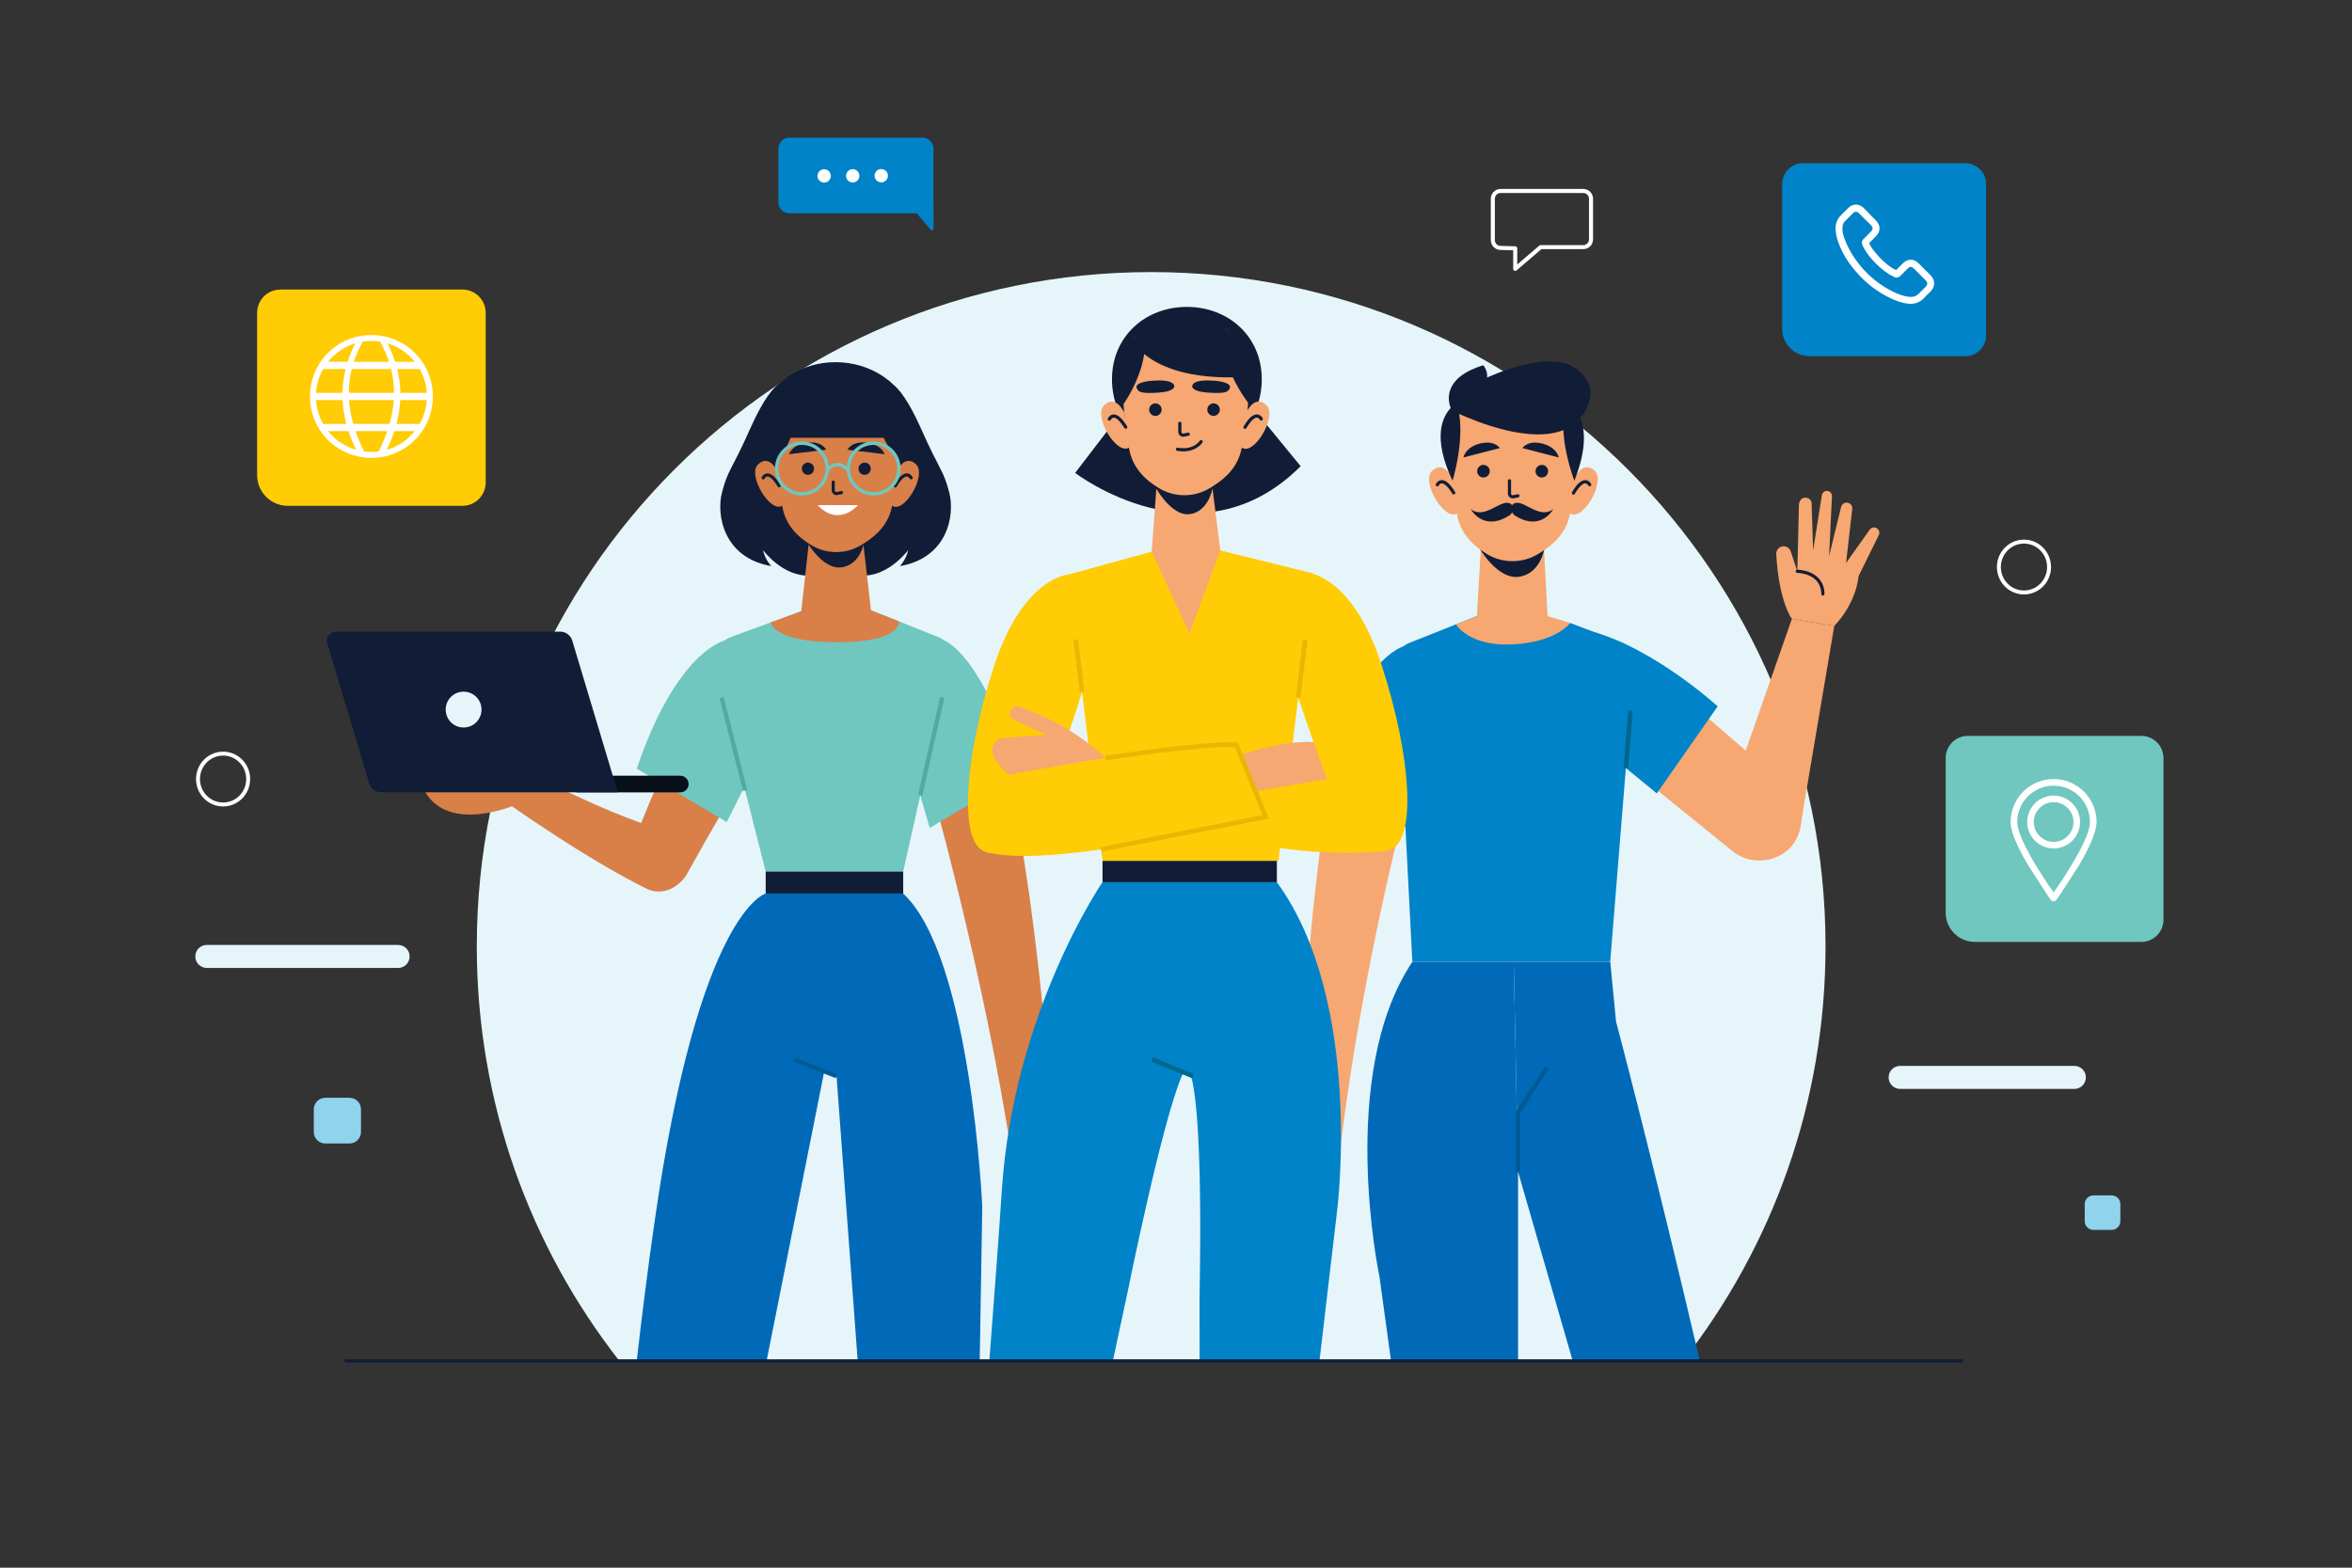 <?xml version="1.0" encoding="utf-8"?>
<!-- Generator: Adobe Illustrator 23.0.1, SVG Export Plug-In . SVG Version: 6.00 Build 0)  -->
<svg version="1.1" xmlns="http://www.w3.org/2000/svg" xmlns:xlink="http://www.w3.org/1999/xlink" x="0px" y="0px"
	 viewBox="0 0 750 500" style="enable-background:new 0 0 750 500;" xml:space="preserve">
<rect x="0" y="0" width="750" height="500" fill="#333333" stroke="none"/>
<style type="text/css">
	.st0{fill:#E6F5FA;}
	.st1{fill:#90D3ED;}
	.st2{fill:none;stroke:#FFFFFF;stroke-width:1.293;stroke-linecap:round;stroke-linejoin:round;stroke-miterlimit:10;}
	.st3{fill:none;stroke:#FFFFFF;stroke-width:1.257;stroke-miterlimit:10;}
	.st4{fill:#0083C8;}
	.st5{fill:#FFFFFF;}
	.st6{fill:#FFCC05;}
	.st7{fill:#6FC7BF;}
	.st8{fill:#D97F48;}
	.st9{fill:#08101C;}
	.st10{fill:#111D36;}
	.st11{fill:none;stroke:#51A99F;stroke-width:1.368;stroke-miterlimit:10;}
	.st12{fill:#006AB8;}
	.st13{fill:none;stroke:#005A94;stroke-width:1.368;stroke-miterlimit:10;}
	.st14{fill:none;stroke:#111D36;stroke-width:1.004;stroke-linecap:round;stroke-linejoin:round;stroke-miterlimit:10;}
	.st15{fill:none;stroke:#111D36;stroke-width:0.988;stroke-linecap:round;stroke-linejoin:round;stroke-miterlimit:10;}
	.st16{fill:none;stroke:#6FC7BF;stroke-width:1.083;stroke-miterlimit:10;}
	.st17{fill:#F7A771;}
	.st18{fill:none;stroke:#111D36;stroke-width:1.017;stroke-linecap:round;stroke-linejoin:round;stroke-miterlimit:10;}
	.st19{fill:none;stroke:#00678D;stroke-width:1.458;stroke-miterlimit:10;}
	.st20{fill:none;stroke:#111D36;stroke-width:1.033;stroke-linecap:round;stroke-linejoin:round;stroke-miterlimit:10;}
	.st21{fill:none;stroke:#EAB600;stroke-width:1.458;stroke-miterlimit:10;}
	.st22{fill:none;stroke:#111D36;stroke-width:1.03;stroke-linecap:round;stroke-linejoin:round;stroke-miterlimit:10;}
	.st23{fill:none;stroke:#111D36;stroke-width:1.014;stroke-linecap:round;stroke-linejoin:round;stroke-miterlimit:10;}
	.st24{fill:none;stroke:#111D36;stroke-width:0.985;stroke-linecap:round;stroke-linejoin:round;stroke-miterlimit:10;}
</style>
<g id="BACKGROUND">
</g>
<g id="OBJECTS">
	<g>
		<g>
			<path class="st0" d="M582.12,301.82c0-118.76-96.28-215.04-215.04-215.04s-215.04,96.28-215.04,215.04
				c0,49.86,16.97,95.75,45.45,132.22h339.18C565.15,397.57,582.12,351.67,582.12,301.82z"/>
		</g>
		<g>
			<g>
				<path class="st0" d="M661.47,347.3h-55.56c-2.03,0-3.67-1.64-3.67-3.67l0,0c0-2.03,1.64-3.67,3.67-3.67h55.56
					c2.03,0,3.67,1.64,3.67,3.67l0,0C665.14,345.66,663.5,347.3,661.47,347.3z"/>
				<path class="st0" d="M126.95,308.72h-61c-2.03,0-3.67-1.64-3.67-3.67l0,0c0-2.03,1.64-3.67,3.67-3.67h61
					c2.03,0,3.67,1.64,3.67,3.67l0,0C130.62,307.08,128.98,308.72,126.95,308.72z"/>
				<path class="st1" d="M673.36,392.27h-5.82c-1.53,0-2.77-1.24-2.77-2.77v-5.47c0-1.53,1.24-2.77,2.77-2.77h5.82
					c1.53,0,2.77,1.24,2.77,2.77v5.47C676.13,391.03,674.89,392.27,673.36,392.27z"/>
				<path class="st1" d="M111.44,364.71h-7.71c-2.03,0-3.67-1.64-3.67-3.67v-7.24c0-2.03,1.64-3.67,3.67-3.67h7.71
					c2.03,0,3.67,1.64,3.67,3.67v7.24C115.11,363.06,113.46,364.71,111.44,364.71z"/>
			</g>
			<g>
				<path class="st2" d="M478.48,60.91h26.41c1.35,0,2.45,1.11,2.45,2.48v12.95c0,1.37-1.1,2.48-2.45,2.48h-13.62l-8.1,6.94V79.2
					l-4.74-0.13c-1.33-0.03-2.4-1.13-2.4-2.48V63.4C476.03,62.03,477.13,60.91,478.48,60.91z"/>
				<path class="st3" d="M653.4,180.85c0,4.48-3.58,8.11-8,8.11s-8-3.63-8-8.11c0-4.48,3.58-8.11,8-8.11S653.4,176.36,653.4,180.85z
					"/>
				<path class="st3" d="M79.14,248.47c0,4.48-3.58,8.11-8,8.11c-4.42,0-8-3.63-8-8.11c0-4.48,3.58-8.11,8-8.11
					C75.56,240.35,79.14,243.99,79.14,248.47z"/>
			</g>
			<g>
				<g>
					<g>
						<path class="st4" d="M296.8,73.26c0.3,0.36,0.89,0.14,0.89-0.33l-0.03-9.75V47.41c0-1.93-1.56-3.49-3.49-3.49h-42.48
							c-1.93,0-3.49,1.56-3.49,3.49v17.12c0,1.93,1.56,3.49,3.49,3.49h40.62L296.8,73.26z"/>
						<g>
							<path class="st5" d="M264.93,56.1c0,1.17-0.94,2.13-2.12,2.13c-1.17,0-2.13-0.94-2.13-2.12c0-1.17,0.94-2.13,2.12-2.13
								C263.98,53.98,264.93,54.93,264.93,56.1z"/>
							<path class="st5" d="M274.04,56.07c0,1.17-0.94,2.13-2.12,2.13c-1.17,0-2.13-0.94-2.13-2.12c0-1.17,0.94-2.13,2.12-2.13
								C273.08,53.95,274.03,54.9,274.04,56.07z"/>
							<path class="st5" d="M283.14,56.04c0,1.17-0.94,2.13-2.12,2.13c-1.17,0-2.13-0.94-2.13-2.12c0-1.17,0.94-2.13,2.12-2.13
								S283.14,54.87,283.14,56.04z"/>
						</g>
					</g>
				</g>
				<g>
					<g>
						<g>
							<g>
								<g>
									<g>
										<path class="st4" d="M626.71,113.6h-49.68c-4.83,0-8.74-3.91-8.74-8.74V58.68c0-3.66,2.97-6.62,6.62-6.62h51.79
											c3.66,0,6.62,2.97,6.62,6.62v48.3C633.34,110.64,630.37,113.6,626.71,113.6z"/>
									</g>
								</g>
							</g>
						</g>
					</g>
					<g>
						<path class="st5" d="M615.67,87.86L611.81,84c-0.69-0.76-1.59-1.17-2.48-1.17c-0.9,0-1.79,0.41-2.48,1.1l-2.21,2.21
							c-0.14-0.07-0.28-0.14-0.41-0.21c-0.28-0.14-0.48-0.21-0.69-0.34c-2.07-1.31-3.93-3.03-5.72-5.24c-0.83-1.03-1.45-2-1.79-2.83
							c0.55-0.48,1.03-1.03,1.52-1.52c0.21-0.21,0.41-0.41,0.62-0.62c0.76-0.76,1.17-1.65,1.17-2.55c0-0.9-0.41-1.79-1.17-2.55
							l-1.93-1.93c-0.21-0.21-0.41-0.41-0.62-0.69c-0.41-0.41-0.9-0.9-1.31-1.31c-0.69-0.69-1.59-1.1-2.48-1.1
							c-0.9,0-1.72,0.34-2.48,1.1l-2.41,2.41c-0.9,0.9-1.45,2.07-1.59,3.38c-0.14,2.07,0.41,4,0.9,5.24c1.1,3.17,2.83,6,5.38,9.03
							c3.1,3.65,6.76,6.55,11.03,8.62c1.59,0.76,3.79,1.65,6.2,1.86c0.14,0,0.28,0,0.48,0c1.65,0,3.03-0.62,4.14-1.79
							c0,0,0,0,0.07-0.07c0.34-0.41,0.76-0.83,1.24-1.24c0.28-0.28,0.62-0.62,0.9-0.9C617.12,91.38,617.12,89.31,615.67,87.86z
							 M614.08,91.45c-0.28,0.28-0.55,0.55-0.83,0.83c-0.48,0.41-0.9,0.9-1.38,1.38c-0.69,0.69-1.45,1.03-2.48,1.03
							c-0.14,0-0.21,0-0.34,0c-2.07-0.14-4-0.97-5.38-1.65c-3.93-1.93-7.38-4.62-10.27-8.07c-2.34-2.83-3.93-5.51-5.03-8.34
							c-0.69-1.65-0.96-2.96-0.83-4.27c0.07-0.76,0.34-1.45,0.97-2l2.34-2.34c0.21-0.21,0.55-0.48,0.97-0.48
							c0.41,0,0.69,0.21,0.97,0.48c0.41,0.41,0.83,0.83,1.24,1.24c0.21,0.21,0.41,0.48,0.69,0.69l1.93,1.93
							c0.21,0.21,0.48,0.62,0.48,0.97c0,0.41-0.28,0.76-0.48,0.97c-0.21,0.21-0.41,0.41-0.62,0.62c-0.62,0.62-1.17,1.17-1.72,1.72
							c0,0,0,0-0.07,0.07c-0.69,0.69-0.55,1.31-0.41,1.72v0.07c0.48,1.24,1.24,2.34,2.27,3.72c1.93,2.41,4,4.27,6.27,5.72
							c0.28,0.21,0.62,0.34,0.9,0.48s0.48,0.21,0.69,0.34l0.07,0.07c0.69,0.34,1.38,0.21,1.93-0.34l2.41-2.41
							c0.21-0.21,0.55-0.48,0.97-0.48c0.34,0,0.69,0.28,0.9,0.48l3.86,3.86C614.7,90.07,614.7,90.76,614.08,91.45z"/>
					</g>
				</g>
				<g>
					<g>
						<g>
							<g>
								<g>
									<g>
										<g>
											<path class="st6" d="M147.46,161.33H91.78c-5.41,0-9.79-4.38-9.79-9.79V99.77c0-4.1,3.32-7.42,7.42-7.42h58.05
												c4.1,0,7.42,3.32,7.42,7.42v54.13C154.88,158,151.56,161.33,147.46,161.33z"/>
										</g>
									</g>
								</g>
							</g>
						</g>
					</g>
					<g>
						<path class="st5" d="M104.56,112.57c-7.62,7.62-7.62,20.13,0,27.75c7.62,7.62,20.13,7.62,27.75,0
							c7.62-7.62,7.62-20.13,0-27.75C124.69,104.95,112.18,104.95,104.56,112.57z M132.26,115.4h-6.25
							c-0.63-1.96-1.44-3.93-2.43-5.89C127.04,110.55,130.06,112.64,132.26,115.4z M111.23,125.3c0-2.54,0.3-5.07,0.93-7.61h12.55
							c0.63,2.54,0.93,5.07,0.93,7.61H111.23z M125.56,127.59c-0.17,2.54-0.63,5.07-1.35,7.61h-11.56
							c-0.72-2.54-1.18-5.07-1.35-7.61H125.56z M118.43,108.74c0.94,0,1.87,0.07,2.77,0.22c1.2,2.15,2.14,4.29,2.85,6.44h-11.23
							c0.7-2.15,1.64-4.29,2.85-6.44C116.57,108.82,117.49,108.74,118.43,108.74z M113.29,109.5c-1,1.96-1.8,3.93-2.43,5.89h-6.25
							C106.81,112.64,109.83,110.55,113.29,109.5z M103.05,117.69h7.16c-0.63,2.54-0.96,5.07-1,7.61h-8.43
							C100.95,122.54,101.75,119.96,103.05,117.69z M103.05,135.2c-1.29-2.27-2.1-4.85-2.28-7.61h8.47
							c0.12,2.54,0.53,5.07,1.19,7.61H103.05z M104.61,137.49h6.51c0.65,1.99,1.46,3.98,2.42,5.96
							C109.97,142.43,106.86,140.32,104.61,137.49z M118.43,144.15c-0.79,0-1.56-0.05-2.32-0.15c-1.08-2.17-2-4.33-2.74-6.5h10.13
							c-0.74,2.17-1.66,4.33-2.74,6.5C119.99,144.1,119.22,144.15,118.43,144.15z M123.34,143.46c0.96-1.99,1.77-3.98,2.42-5.96
							h6.51C130.01,140.32,126.9,142.43,123.34,143.46z M133.82,135.2h-7.39c0.67-2.54,1.07-5.07,1.19-7.61h8.47
							C135.92,130.35,135.12,132.93,133.82,135.2z M136.1,125.3h-8.43c-0.05-2.54-0.38-5.07-1-7.61h7.16
							C135.12,119.96,135.92,122.54,136.1,125.3z"/>
					</g>
				</g>
				<g>
					<g>
						<g>
							<g>
								<g>
									<g>
										<g>
											<g>
												<path class="st7" d="M682.81,300.42h-53.05c-5.15,0-9.33-4.18-9.33-9.33v-49.32c0-3.91,3.17-7.07,7.07-7.07h55.31
													c3.91,0,7.07,3.17,7.07,7.07v51.58C689.88,297.25,686.72,300.42,682.81,300.42z"/>
											</g>
										</g>
									</g>
								</g>
							</g>
						</g>
					</g>
					<g>
						<path class="st5" d="M663.29,262.18c0-4.66-3.78-8.43-8.43-8.43c-4.66,0-8.43,3.78-8.43,8.43c0,4.66,3.78,8.43,8.43,8.43
							C659.51,270.61,663.28,266.84,663.29,262.18z M648.53,262.18c0-3.49,2.83-6.33,6.33-6.33c3.49,0,6.33,2.83,6.33,6.33
							c0,3.49-2.83,6.33-6.33,6.33C651.36,268.5,648.53,265.67,648.53,262.18z"/>
						<g>
							<path class="st5" d="M654,287.05c0.34,0.47,1,0.57,1.47,0.23c0.09-0.06,0.16-0.14,0.23-0.23c0.09-0.12,0.49-0.67,1.1-1.53
								l6.22-9.63c2.89-4.93,5.53-10.36,5.53-13.71c0-7.57-6.14-13.71-13.71-13.71c-7.57,0-13.71,6.14-13.71,13.71
								c0,3.26,2.49,8.47,5.29,13.28l6.48,10.06C653.52,286.39,653.92,286.94,654,287.05z M654.85,250.59c6.4,0,11.6,5.19,11.6,11.6
								c0,5.04-7.71,16.96-11.6,22.44c-3.89-5.48-11.6-17.4-11.6-22.44C643.26,255.78,648.45,250.59,654.85,250.59z"/>
						</g>
					</g>
				</g>
			</g>
		</g>
	</g>
	<g>
		<g>
			<g>
				<g>
					<g>
						<g>
							<g>
								<path class="st8" d="M165.52,245.52l-4.26,10.23c0,0,24.52,17.56,44.81,27.65c6.4,3.18,13.83-2.05,13.44-9.18
									c0-0.07-0.01-0.15-0.01-0.22c-0.22-3.87-2.76-7.22-6.43-8.46C192.32,258.5,188.26,255.7,165.52,245.52z"/>
							</g>
							<path class="st8" d="M164.5,256.66c0,0-21.21,9.35-29.01-4.22l32.16-7.98L164.5,256.66z"/>
						</g>
						<g>
							<g>
								<path class="st8" d="M230.61,209.1c-10.14,17.37-22.37,42.23-29.09,61.17c-1.73,4.89,0.05,10.36,4.77,12.51
									c0.06,0.03,0.11,0.05,0.17,0.08c4.63,2.13,10.1,0.39,12.57-4.06c15.33-27.66,28.98-49.21,28.98-49.21L230.61,209.1z"/>
							</g>
							<path class="st7" d="M231.03,204.31c0,0-15.24,3.24-27.98,40.86l28.68,17.02l10.58-21L231.03,204.31z"/>
						</g>
					</g>
					<g>
						<g>
							<path class="st9" d="M216.93,252.71h-33.1v-5.3h33.1c1.46,0,2.65,1.19,2.65,2.65l0,0
								C219.58,251.52,218.39,252.71,216.93,252.71z"/>
						</g>
						<g>
							<path class="st10" d="M196.99,252.69h-75.42c-1.76,0-3.33-1.15-3.85-2.83l-13.36-44.68c-0.58-1.85,0.8-3.73,2.74-3.73h71.52
								c1.76,0,3.33,1.15,3.85,2.83L196.99,252.69z"/>
							<path class="st0" d="M153.46,225.3c0.56,3.11-1.5,6.08-4.61,6.64c-3.11,0.56-6.08-1.5-6.64-4.61
								c-0.56-3.11,1.5-6.08,4.61-6.64C149.93,220.13,152.9,222.2,153.46,225.3z"/>
						</g>
					</g>
				</g>
				<g>
					<g>
						<path class="st8" d="M298.73,257.87c0,0,18.2,65.72,25.63,122.88l12.5-2.37c0,0-3.88-83.76-16.48-135.58L298.73,257.87z"/>
						<path class="st8" d="M336.75,375.51c0,0,18.81,27.77-3.76,40.25c-1.49,0.82-3.36,0.49-4.46-0.81l-0.15-0.17
							c-1.21-1.43-1.08-3.52,0.24-4.86c3.21-3.25,7.52-9.99,0.65-18.78c0,0-3.61,0.92-3,8.08c0.16,1.84-1.38,3.4-3.22,3.22h0
							c-1.26-0.12-2.29-1.02-2.6-2.24c-1.18-4.72-3.14-16.43,4.41-22.72L336.75,375.51z"/>
					</g>
					<path class="st7" d="M301.09,204.31c0,0,11.64,3.39,24.06,42.72l-28.68,17.02l-6.65-22.86L301.09,204.31z"/>
				</g>
				<g>
					<path class="st7" d="M299.34,203.24l-21.61-8.6l-22.21,0.3l-22.29,8.17c-4.18,1.53-6.53,5.98-5.43,10.3l16.37,64.57h43.85
						l15.12-67.55C303.8,207.42,302.2,204.38,299.34,203.24z"/>
					<rect x="244.16" y="277.97" class="st10" width="43.85" height="7.02"/>
					<line class="st11" x1="237.61" y1="252.13" x2="230.09" y2="222.45"/>
					<line class="st11" x1="293.45" y1="253.67" x2="300.44" y2="222.45"/>
				</g>
			</g>
			<g>
				<path class="st12" d="M288.01,284.99h-43.85c0,0-21.25,5.38-35.47,104.91c-2.17,15.17-4.04,29.96-5.65,44.13h41.41l18.3-91.86
					l4,1.05l6.75,90.8h38.91l0.81-49.05C313.23,384.98,309.72,305.14,288.01,284.99z"/>
				<line class="st13" x1="266.75" y1="343.23" x2="253.13" y2="337.91"/>
			</g>
			<g>
				<path class="st10" d="M302.67,156.98c-1.94-7.36-2.65-6.04-9.17-20.69c-3.9-8.75-6.92-12.26-8.71-13.68l0,0
					c0,0-6.59-7.1-18.39-7.1c-11.26,0-17.78,6.74-17.78,6.74l0,0c-1.71,1.14-4.92,4.44-9.2,14.03c-6.53,14.64-7.23,13.32-9.17,20.69
					c-1.94,7.36,0.53,20.94,15.7,23.59c0,0-1.94-1.94-2.65-5.12c0,0,6.35,8.64,14.99,8.11h16.33c8.64,0.53,14.99-8.11,14.99-8.11
					c-0.71,3.18-2.65,5.12-2.65,5.12C302.14,177.93,304.61,164.34,302.67,156.98z"/>
				<path class="st8" d="M286.67,198.2l-8.94-3.56l-2.7-23.53c0,0-2.79,2.84-6.49,3.53c-3.7,0.69-7.28-1.48-7.33-1.5
					c-0.05-0.03-3.02-2.5-3.02-2.5l-2.68,24.3l-9.75,3.57c0,0,0.63,6.33,21.24,6.33C287.62,204.84,286.67,198.2,286.67,198.2z"/>
				<path class="st10" d="M256.5,171.48c0,0,5.66,10.93,12.4,9.37c7.04-1.63,7.01-10.88,7.01-10.88L256.5,171.48z"/>
				<g>
					<path class="st10" d="M290.7,140.06c0,13.39-10.42,24.24-23.27,24.24c-12.85,0-23.27-10.85-23.27-24.24s10.42-22.5,23.27-22.5
						C280.28,117.56,290.7,126.67,290.7,140.06z"/>
				</g>
				<path class="st8" d="M286.66,141.31c0,8.35-1.16,15.55-2.32,20.66c-1.14,5-4.33,8.5-8.84,11.32l-0.82,0.51
					c-4.78,2.98-10.94,3.05-15.79,0.18l0,0c-4.89-2.9-8.31-6.71-9.37-12.08c-1.92-9.77-2.13-20.59-2.13-20.59
					s-1.82-21.07,19.36-20.66C287.92,121.06,286.66,141.31,286.66,141.31z"/>
				<g>
					<path class="st8" d="M249.7,161.1c-3.73,3.22-11.59-9.54-7.97-12.98c3.61-3.44,6.17,2.16,6.17,2.16l0.73,4.03l1.09,5.43
						l0.28,1.22L249.7,161.1z"/>
					<g>
						<g>
							<path class="st14" d="M243.35,152.42c0,0,1.53-3.3,5.08,2.5"/>
						</g>
					</g>
				</g>
				<g>
					<path class="st8" d="M284.33,161.17c3.79,3.16,11.42-9.73,7.75-13.11c-3.67-3.38-6.13,2.26-6.13,2.26l-0.66,4.04l-1,5.44
						l-0.26,1.22L284.33,161.17z"/>
					<g>
						<g>
							<path class="st14" d="M290.53,152.39c0,0-1.58-3.28-5.04,2.58"/>
						</g>
					</g>
				</g>
				<path class="st10" d="M247.66,147.87c0,0,8.47-11.45,6.51-23.04c0,0-6.28,3.16-7.92,11.33
					C244.62,144.32,247.66,147.87,247.66,147.87z"/>
				<path class="st10" d="M287.02,148.09c0,0-10.18-12.45-8.22-24.05c0,0,6.82,3.94,8.46,12.1
					C288.89,144.32,287.02,148.09,287.02,148.09z"/>
				<path class="st10" d="M241.38,139.64h51.27c0,0-5.77-21.72-27.4-23.01C243.63,115.33,241.38,139.64,241.38,139.64z"/>
				<g>
					<g>
						<path class="st10" d="M259.59,149.49c0,1.08-0.87,1.95-1.95,1.95c-1.08,0-1.95-0.87-1.95-1.95c0-1.08,0.87-1.95,1.95-1.95
							C258.72,147.54,259.59,148.41,259.59,149.49z"/>
						<path class="st10" d="M277.67,149.49c0,1.08-0.87,1.95-1.95,1.95c-1.08,0-1.95-0.87-1.95-1.95c0-1.08,0.87-1.95,1.95-1.95
							C276.8,147.54,277.67,148.41,277.67,149.49z"/>
					</g>
					<path class="st15" d="M265.7,153.74l0,2.63c0,0.66,0.59,1.16,1.22,1.03l1.4-0.29"/>
					<path class="st10" d="M263.44,143.44l-11.83,1.42c0,0,0.95-3.14,5.78-3.68C262.23,140.65,263.44,143.44,263.44,143.44z"/>
					<path class="st10" d="M270.26,143.44l11.83,1.42c0,0-0.95-3.14-5.78-3.68C271.48,140.65,270.26,143.44,270.26,143.44z"/>
					<g>
						<circle class="st16" cx="255.72" cy="149.43" r="8.07"/>
						<circle class="st16" cx="278.59" cy="149.43" r="8.07"/>
						<path class="st16" d="M263.79,150.1c0,0,2.85-4.38,6.72,0"/>
					</g>
					<path class="st5" d="M260.71,161.1h12.88C273.59,161.1,267.56,168.3,260.71,161.1z"/>
				</g>
			</g>
		</g>
		<g>
			<g>
				<g>
					<g>
						<path class="st17" d="M540.35,225.29l29.4,25.45c5.56,4.81,6.25,13.19,1.54,18.85l0,0c-4.73,5.68-13.14,6.51-18.88,1.85
							l-29.13-23.61L540.35,225.29z"/>
						<path class="st4" d="M502.88,200.36c21.38,3.46,44.85,24.92,44.85,24.92l-19.41,27.77l-25.56-20.93L502.88,200.36z"/>
					</g>
					<g>
						<path class="st17" d="M571.39,197.38l-21.14,60.39c-2.36,6.68,1.38,13.96,8.17,15.95l0,0c7.16,2.09,14.52-2.6,15.65-9.98
							l10.84-64.13L571.39,197.38z"/>
						<path class="st17" d="M571.39,197.38c0,0-4.15-5.35-4.98-20.66c-0.05-0.96,0.5-1.85,1.36-2.26l0,0
							c1.27-0.6,2.78,0.03,3.25,1.36l2.1,6.39l11.79,17.41L571.39,197.38z"/>
						<path class="st17" d="M573.13,182.21l0.51-21.24c0.04-0.9,0.64-2.17,1.8-2.22l0,0c1.26-0.14,2.21,0.74,2.24,1.73l0.48,15.06
							l2.8-17.61c0.14-0.86,0.92-1.45,1.78-1.35l0,0c0.85,0.1,1.47,0.83,1.43,1.69l-0.91,19.11l3.83-15.7
							c0.21-0.85,0.99-1.43,1.87-1.37l0,0c1.03,0.07,1.79,0.98,1.68,2.01l-1.97,17.23l7.61-10.72c0.65-0.78,1.84-0.81,2.54-0.07l0,0
							c0.52,0.55,0.61,1.39,0.22,2.04l-6.4,12.98c0,0-0.4,8.08-7.72,15.86l-11.32-6.73L573.13,182.21z"/>
						<path class="st18" d="M573.13,182.21c0,0,8.01,0.03,8.16,7.22"/>
					</g>
				</g>
				<g>
					<path class="st4" d="M500.71,198.7l15.99,6.06c4.18,1.53,5.25,6.18,4.15,10.49l-7.39,91.5h-63.09l-4.86-94.48
						c-0.67-3,0.94-6.05,3.79-7.18l21.61-8.6L500.71,198.7z"/>
					<line class="st19" x1="518.46" y1="244.97" x2="519.93" y2="226.71"/>
				</g>
				<g>
					<path class="st17" d="M446.99,261.68c0,0-17.14,66.62-21.43,124.1l-12.61-1.68c0,0,1.85-83.85,11.6-136.28L446.99,261.68z"/>
					<path class="st4" d="M447.56,206.16c0,0-14.21,3.39-26.62,42.72l31.25,17.02l6.65-22.86L447.56,206.16z"/>
				</g>
			</g>
			<g>
				<path class="st17" d="M493.5,196.53l-1.24-22.67c0,0-4.19,2.92-8,3.63c-3.81,0.71-7.49-1.52-7.54-1.55
					c-0.05-0.03-4.43-2.58-4.43-2.58l-1.33,23.12l-0.04,0l-6.66,2.65c0,0,4.19,7.13,18.15,6.4c13.96-0.72,18.31-6.85,18.31-6.85
					L493.5,196.53z"/>
				<path class="st10" d="M471.39,174.23c0,0,6.17,11.25,13.51,9.64c7.66-1.68,7.95-11.49,7.95-11.49L471.39,174.23z"/>
				<path class="st17" d="M502.91,143.18c0,8.59-1.2,16.01-2.39,21.27c-1.17,5.15-4.46,8.75-9.1,11.65l-0.85,0.53
					c-4.92,3.07-11.27,3.14-16.26,0.18l0,0c-5.03-2.98-8.56-6.91-9.64-12.44c-1.97-10.06-2.19-21.19-2.19-21.19
					s-1.88-21.69,19.92-21.27C504.21,122.33,502.91,143.18,502.91,143.18z"/>
				<g>
					<path class="st17" d="M464.86,163.55c-3.84,3.32-11.93-9.82-8.21-13.36c3.72-3.54,6.35,2.22,6.35,2.22l0.75,4.15l1.12,5.59
						l0.29,1.25L464.86,163.55z"/>
					<g>
						<g>
							<path class="st20" d="M458.33,154.61c0,0,1.57-3.4,5.23,2.57"/>
						</g>
					</g>
				</g>
				<g>
					<path class="st17" d="M500.51,163.62c3.9,3.25,11.76-10.02,7.98-13.5c-3.78-3.48-6.31,2.33-6.31,2.33l-0.68,4.16l-1.03,5.6
						l-0.27,1.26L500.51,163.62z"/>
					<g>
						<g>
							<path class="st20" d="M506.9,154.58c0,0-1.63-3.37-5.18,2.66"/>
						</g>
					</g>
				</g>
				<g>
					<g>
						<path class="st10" d="M475.05,150.28c0,1.11-0.9,2.01-2.01,2.01c-1.11,0-2.01-0.9-2.01-2.01c0-1.11,0.9-2.01,2.01-2.01
							C474.15,148.27,475.05,149.17,475.05,150.28z"/>
						<path class="st10" d="M493.66,150.28c0,1.11-0.9,2.01-2.01,2.01c-1.11,0-2.01-0.9-2.01-2.01c0-1.11,0.9-2.01,2.01-2.01
							C492.76,148.27,493.66,149.17,493.66,150.28z"/>
					</g>
					<path class="st18" d="M481.34,153.34l0,4.03c0,0.68,0.61,1.2,1.26,1.06l1.44-0.3"/>
					<path class="st10" d="M485.46,142.91l11.6,3c0,0-0.53-3.25-5.27-4.44C487.04,140.29,485.46,142.91,485.46,142.91z"/>
					<path class="st10" d="M478.25,142.91l-11.6,3c0,0,0.53-3.25,5.27-4.44C476.67,140.29,478.25,142.91,478.25,142.91z"/>
					<g>
						<path class="st10" d="M481.38,164.34c0.43-0.28,0.74-0.71,0.87-1.2c0.27-1,0.39-2.6-1.54-2.78
							c-2.83-0.27-7.56,5.17-11.71,2.06C469.01,162.42,472.97,169.78,481.38,164.34z"/>
						<path class="st10" d="M482.96,164.34c-0.42-0.28-0.73-0.71-0.87-1.2c-0.27-1-0.39-2.6,1.53-2.78
							c2.82-0.27,7.53,5.17,11.66,2.06C495.28,162.42,491.33,169.78,482.96,164.34z"/>
					</g>
				</g>
				<path class="st10" d="M502.41,117.47c-7.13-5.04-20.69-0.35-28.2,2.92c0.22-2.38-1.25-3.89-1.25-3.89
					c-12.89,3.95-11.27,11.3-10.37,13.64c-2.53,2.66-6,9.29,0.59,23.2c0,0,3.68-11.88,2.11-21.33c6.11,2.77,22.7,9.39,33.24,5.17
					c0.36,8.11,3.51,16.15,3.51,16.15c3.99-10.2,3.43-16.34,1.84-19.95C505.7,131.22,511.05,123.59,502.41,117.47z"/>
			</g>
			<g>
				<path class="st12" d="M501.5,434.04h40.54c-14.97-63.99-26.72-108.22-26.72-108.22l-1.85-19.07h-30.78l1.39,66.98L501.5,434.04z
					"/>
				<g>
					<path class="st12" d="M484.08,373.73l-1.39-66.98h-32.31c-24.18,36.19-10.49,100.49-10.49,100.49l3.68,26.79h40.51V373.73z"/>
					<polyline class="st13" points="484.08,373.73 484.08,354.75 493.23,340.57 					"/>
				</g>
			</g>
		</g>
		<g>
			<g>
				<path class="st4" d="M359.63,411.79c0,0,10.89-54.06,17.3-68.8c0.58-1.34,2.52-1.16,2.9,0.24c1.54,5.62,3.58,22.17,2.67,70.89
					l0.02,19.91h38.23l5.63-47.93c0,0,8.52-66.8-19.22-104.74h-55.6c0,0-28.35,41.24-32.09,98.2c-0.83,12.67-2.26,32.03-3.99,54.46
					h39.39L359.63,411.79z"/>
				<line class="st19" x1="367.4" y1="337.91" x2="380.43" y2="343.23"/>
			</g>
			<g>
				<g>
					<polygon class="st6" points="367.25,175.94 340.51,183.29 351.57,274.57 407.68,274.57 418.74,182.89 389.1,175.54 					"/>
					<rect x="351.57" y="274.57" class="st10" width="55.6" height="6.8"/>
				</g>
				<g>
					<g>
						<path class="st17" d="M393.1,241.68c0,0,22.91-9.19,35.19-2.78l1.16,14.75l-37.42,4.7L393.1,241.68z"/>
						<path class="st6" d="M442.06,271.42c0,0-37.2,4.47-67.35-11.35l25.54-7.73l31.55-5.31L442.06,271.42z"/>
					</g>
					<g>
						<path class="st6" d="M416.93,182.61c0,0,14.45,0.92,23.66,29.53c9.79,30.4,10.5,54.33,3.7,58.35
							c-6.79,4.01-15.22-4.85-23.86-29.33c-8.64-24.48-12.63-37.66-12.63-37.66L416.93,182.61z"/>
						<line class="st21" x1="413.97" y1="222.45" x2="416.19" y2="204.01"/>
					</g>
				</g>
				<g>
					<g>
						<path class="st6" d="M340.51,183.29c0,0-14.45,0.92-23.66,29.53c-9.79,30.4-10.5,54.33-3.7,58.35
							c6.79,4.01,16.24-4.85,24.88-29.33c8.64-24.48,11.61-37.66,11.61-37.66L340.51,183.29z"/>
						<line class="st21" x1="345.04" y1="220.69" x2="343.03" y2="204.01"/>
					</g>
					<g>
						<path class="st17" d="M352.49,241.79c0,0-10.38-10.76-27.52-16.35c-0.75-0.24-1.58-0.07-2.17,0.45l0,0
							c-1.2,1.06-0.92,3.01,0.53,3.69l10.33,4.83l-13.56,0.9c-2.23,0.15-3.96,2.14-3.64,4.35c0.28,1.95,1.6,4.5,5.36,7.46
							L352.49,241.79z"/>
						<g>
							<g>
								<path class="st6" d="M321.82,247.12c0,0,49.13-9.69,72.44-9.6l9.3,22.99c0,0-72.72,18.23-90.41,10.65L321.82,247.12z"/>
								<path class="st21" d="M352.49,241.79c0,0,30.88-4.82,41.77-4.26l1.31,3.25"/>
								<polyline class="st21" points="351.12,270.91 403.56,260.52 395.57,240.78 								"/>
							</g>
						</g>
					</g>
				</g>
			</g>
			<g>
				<path class="st10" d="M353.81,136.51l-10.97,14.32c0,0,39.46,30.31,71.91-2.14l-11.58-14.13L353.81,136.51z"/>
				<path class="st17" d="M389.04,174.83l-2.77-21.99c0,0-2.86,2.92-6.66,3.62c-3.8,0.71-7.47-1.51-7.52-1.54
					c-0.05-0.03-3.1-2.57-3.1-2.57l-1.67,22.78c0,0.27-0.03,0.54-0.07,0.8l12.02,26.12l9.83-26.52
					C389.07,175.3,389.04,175.07,389.04,174.83z"/>
				<path class="st10" d="M367.25,153.22c0,0,5.81,12.27,12.73,10.66c7.22-1.68,7.19-12.22,7.19-12.22L367.25,153.22z"/>
				<g>
					<path class="st10" d="M402.35,120.97c0,13.74-10.69,24.88-23.88,24.88c-13.19,0-23.88-11.14-23.88-24.88
						c0-13.74,10.69-23.09,23.88-23.09C391.66,97.89,402.35,107.23,402.35,120.97z"/>
				</g>
				<path class="st17" d="M398.21,122.25c0,8.57-1.19,15.96-2.38,21.2c-1.16,5.14-4.44,8.73-9.07,11.62l-0.84,0.53
					c-4.9,3.06-11.23,3.13-16.21,0.18h0c-5.02-2.97-8.53-6.89-9.61-12.4c-1.97-10.02-2.18-21.13-2.18-21.13s-1.87-21.62,19.86-21.2
					C399.5,101.47,398.21,122.25,398.21,122.25z"/>
				<g>
					<path class="st17" d="M360.27,142.56c-3.83,3.31-11.89-9.79-8.18-13.32c3.71-3.53,6.33,2.21,6.33,2.21l0.75,4.14l1.12,5.57
						l0.29,1.25L360.27,142.56z"/>
					<g>
						<g>
							<path class="st22" d="M353.75,133.66c0,0,1.57-3.39,5.21,2.56"/>
						</g>
					</g>
				</g>
				<g>
					<path class="st17" d="M395.81,142.64c3.89,3.24,11.72-9.99,7.96-13.46c-3.77-3.47-6.29,2.32-6.29,2.32l-0.68,4.15l-1.02,5.59
						l-0.27,1.25L395.81,142.64z"/>
					<g>
						<g>
							<path class="st22" d="M402.18,133.62c0,0-1.63-3.36-5.17,2.65"/>
						</g>
					</g>
				</g>
				<path class="st10" d="M398.81,116.96c-1.3-6.49-5.78-10.36-7.74-11.79c-2.44-2.41-5.66-4.31-9.94-4.86c0,0-13.57-3.06-19.19,7.2
					c-1.94,1.82-4.28,4.86-5.2,9.44c-1.68,8.38,1.44,12.03,1.44,12.03s5.34-7.22,6.68-16.07c4.11,3.4,12.44,7.66,28.26,7.44
					c2.47,5.21,5.45,8.86,5.45,8.86S400.49,125.34,398.81,116.96z"/>
				<g>
					<g>
						<path class="st10" d="M370.43,130.65c0,1.11-0.9,2-2,2c-1.11,0-2-0.9-2-2c0-1.11,0.9-2,2-2
							C369.53,128.65,370.43,129.55,370.43,130.65z"/>
						<path class="st10" d="M388.98,130.65c0,1.11-0.9,2-2,2c-1.11,0-2-0.9-2-2c0-1.11,0.9-2,2-2
							C388.08,128.65,388.98,129.55,388.98,130.65z"/>
					</g>
					<path class="st23" d="M376.22,135.02l0,2.7c0,0.68,0.61,1.19,1.25,1.06l1.44-0.3"/>
					<path class="st10" d="M386.08,121.38c0,0-5.87-0.48-5.93,1.91c0,0,0,1.62,5.12,1.94c5.12,0.32,6.45-0.05,6.92-1.57
						C392.67,122.13,388.83,121.4,386.08,121.38z"/>
					<path class="st10" d="M368.54,121.38c0,0,5.87-0.48,5.93,1.91c0,0,0,1.62-5.12,1.94c-5.12,0.32-6.45-0.05-6.92-1.57
						C361.95,122.13,365.79,121.4,368.54,121.38z"/>
					<path class="st23" d="M383.01,140.86c0,0-2.11,3.38-7.54,2.43"/>
				</g>
			</g>
		</g>
		<line class="st24" x1="110.28" y1="434.04" x2="625.56" y2="434.04"/>
	</g>
</g>
<g id="DESIGNED_BY_FREEPIK">
</g>
</svg>
